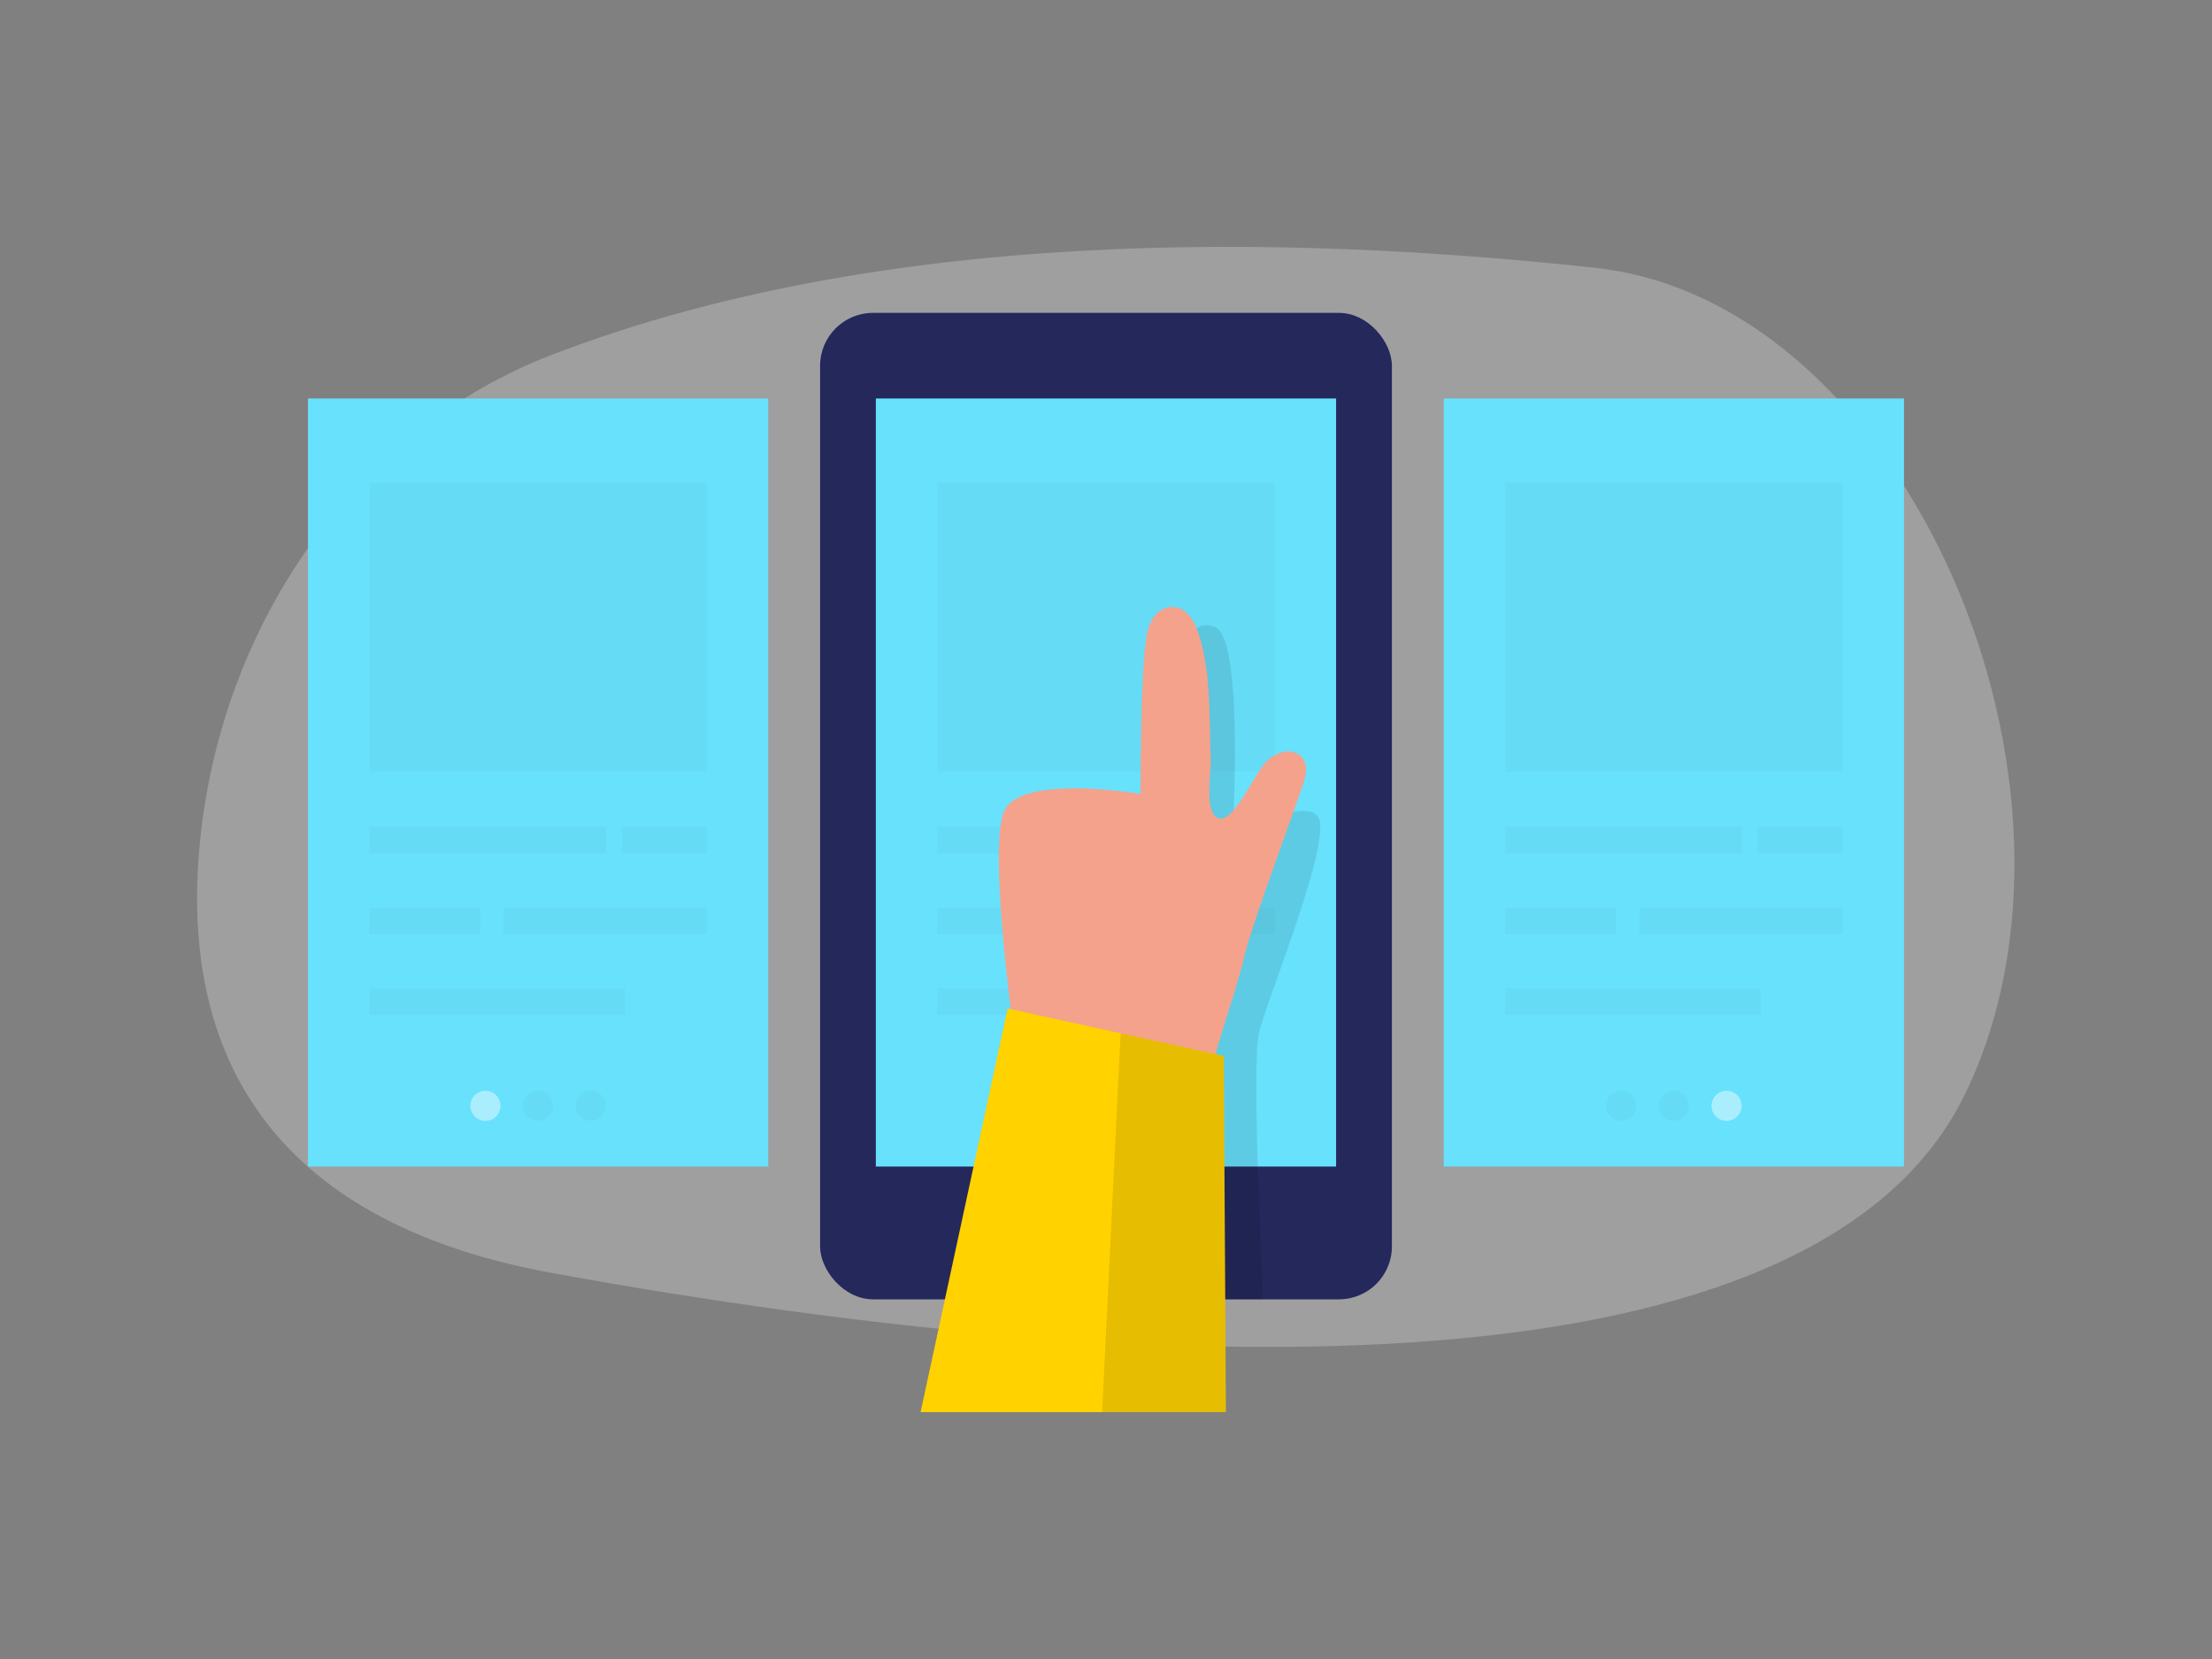 <svg id="Layer_1" data-name="Layer 1" xmlns="http://www.w3.org/2000/svg" viewBox="0 0 400 300"><rect x="0" y="0" width="400" height="300" fill="#808080" stroke="none"/><title>_</title><path d="M99.46,64.29c-33.34,12.91-58.08,45.63-63,85.22-4.11,33.36,5.71,70.22,63.52,80.72,112.48,20.44,228.43,22.83,255.32-32.3s-9.91-143.41-67-149.52C243,43.55,164.59,39.08,99.46,64.29Z" fill="#e6e6e6" opacity="0.3"/><rect x="148.3" y="56.58" width="103.4" height="178.38" rx="9.57" fill="#24285b"/><circle cx="200" cy="222.02" r="7.49" opacity="0.03"/><rect x="158.38" y="72.06" width="83.23" height="138.89" fill="#68e1fd"/><circle cx="190.47" cy="199.97" r="2.72" opacity="0.03"/><circle cx="200" cy="199.97" r="2.72" fill="#fff" opacity="0.44"/><circle cx="209.53" cy="199.97" r="2.72" opacity="0.03"/><rect x="169.49" y="87.38" width="61.02" height="52.09" opacity="0.03"/><rect x="169.49" y="149.51" width="42.81" height="4.77" opacity="0.03"/><rect x="215.19" y="149.51" width="15.32" height="4.77" opacity="0.03"/><rect x="169.49" y="164.14" width="20" height="4.77" opacity="0.03"/><rect x="193.74" y="164.14" width="36.77" height="4.77" opacity="0.03"/><rect x="169.49" y="178.78" width="46.21" height="4.77" opacity="0.03"/><rect x="55.69" y="72.06" width="83.23" height="138.89" fill="#68e1fd"/><circle cx="87.78" cy="199.97" r="2.72" fill="#fff" opacity="0.44"/><circle cx="97.31" cy="199.97" r="2.72" opacity="0.03"/><circle cx="106.84" cy="199.97" r="2.72" opacity="0.03"/><rect x="66.8" y="87.38" width="61.02" height="52.09" opacity="0.03"/><rect x="66.8" y="149.51" width="42.81" height="4.77" opacity="0.03"/><rect x="112.5" y="149.51" width="15.32" height="4.77" opacity="0.03"/><rect x="66.8" y="164.14" width="20" height="4.77" opacity="0.03"/><rect x="91.05" y="164.14" width="36.77" height="4.77" opacity="0.03"/><rect x="66.8" y="178.78" width="46.21" height="4.77" opacity="0.03"/><rect x="261.07" y="72.06" width="83.23" height="138.89" fill="#68e1fd"/><circle cx="293.16" cy="199.97" r="2.72" opacity="0.03"/><circle cx="302.69" cy="199.97" r="2.72" opacity="0.03"/><circle cx="312.22" cy="199.97" r="2.72" fill="#fff" opacity="0.44"/><rect x="272.18" y="87.38" width="61.02" height="52.09" opacity="0.03"/><rect x="272.18" y="149.51" width="42.81" height="4.77" opacity="0.03"/><rect x="317.88" y="149.51" width="15.32" height="4.77" opacity="0.03"/><rect x="272.18" y="164.14" width="20" height="4.77" opacity="0.03"/><rect x="296.44" y="164.14" width="36.77" height="4.77" opacity="0.03"/><rect x="272.18" y="178.78" width="46.21" height="4.77" opacity="0.03"/><path d="M228.4,235c0-1-2.12-42-.76-48.1s13.84-35.92,10.55-39.4-15.34,4.44-15.34,4.44,2.2-35.91-3-38.47-7.51,7.47-7.51,7.47l-2.77,40.17-13.72,73.7Z" opacity="0.1"/><path d="M219.13,193.19c1.75-7,4.38-13.83,6.06-20.9,1.11-4.68,8.29-24.24,10.3-30,.62-1.77,1.15-3.91-.05-5.35a3.48,3.48,0,0,0-3.19-1,6.38,6.38,0,0,0-3.08,1.61c-2,1.76-5.69,10.47-8.39,10.46-3.27,0-1.73-9-1.82-10.73-.37-7.45.18-17-2.73-24-2.16-5.2-7.52-4.5-8.78,1.12s-1.21,29.17-1.21,29.17-20.92-3.59-24.49,2.79,2.46,46.91,2.46,46.91Z" fill="#f4a28c"/><polygon points="221.68 255.36 221.3 190.95 182.21 182.37 166.47 255.36 221.68 255.36" fill="#ffd200"/><polygon points="221.68 255.36 221.3 190.95 202.64 186.85 199.3 255.36 221.68 255.36" opacity="0.1"/></svg>